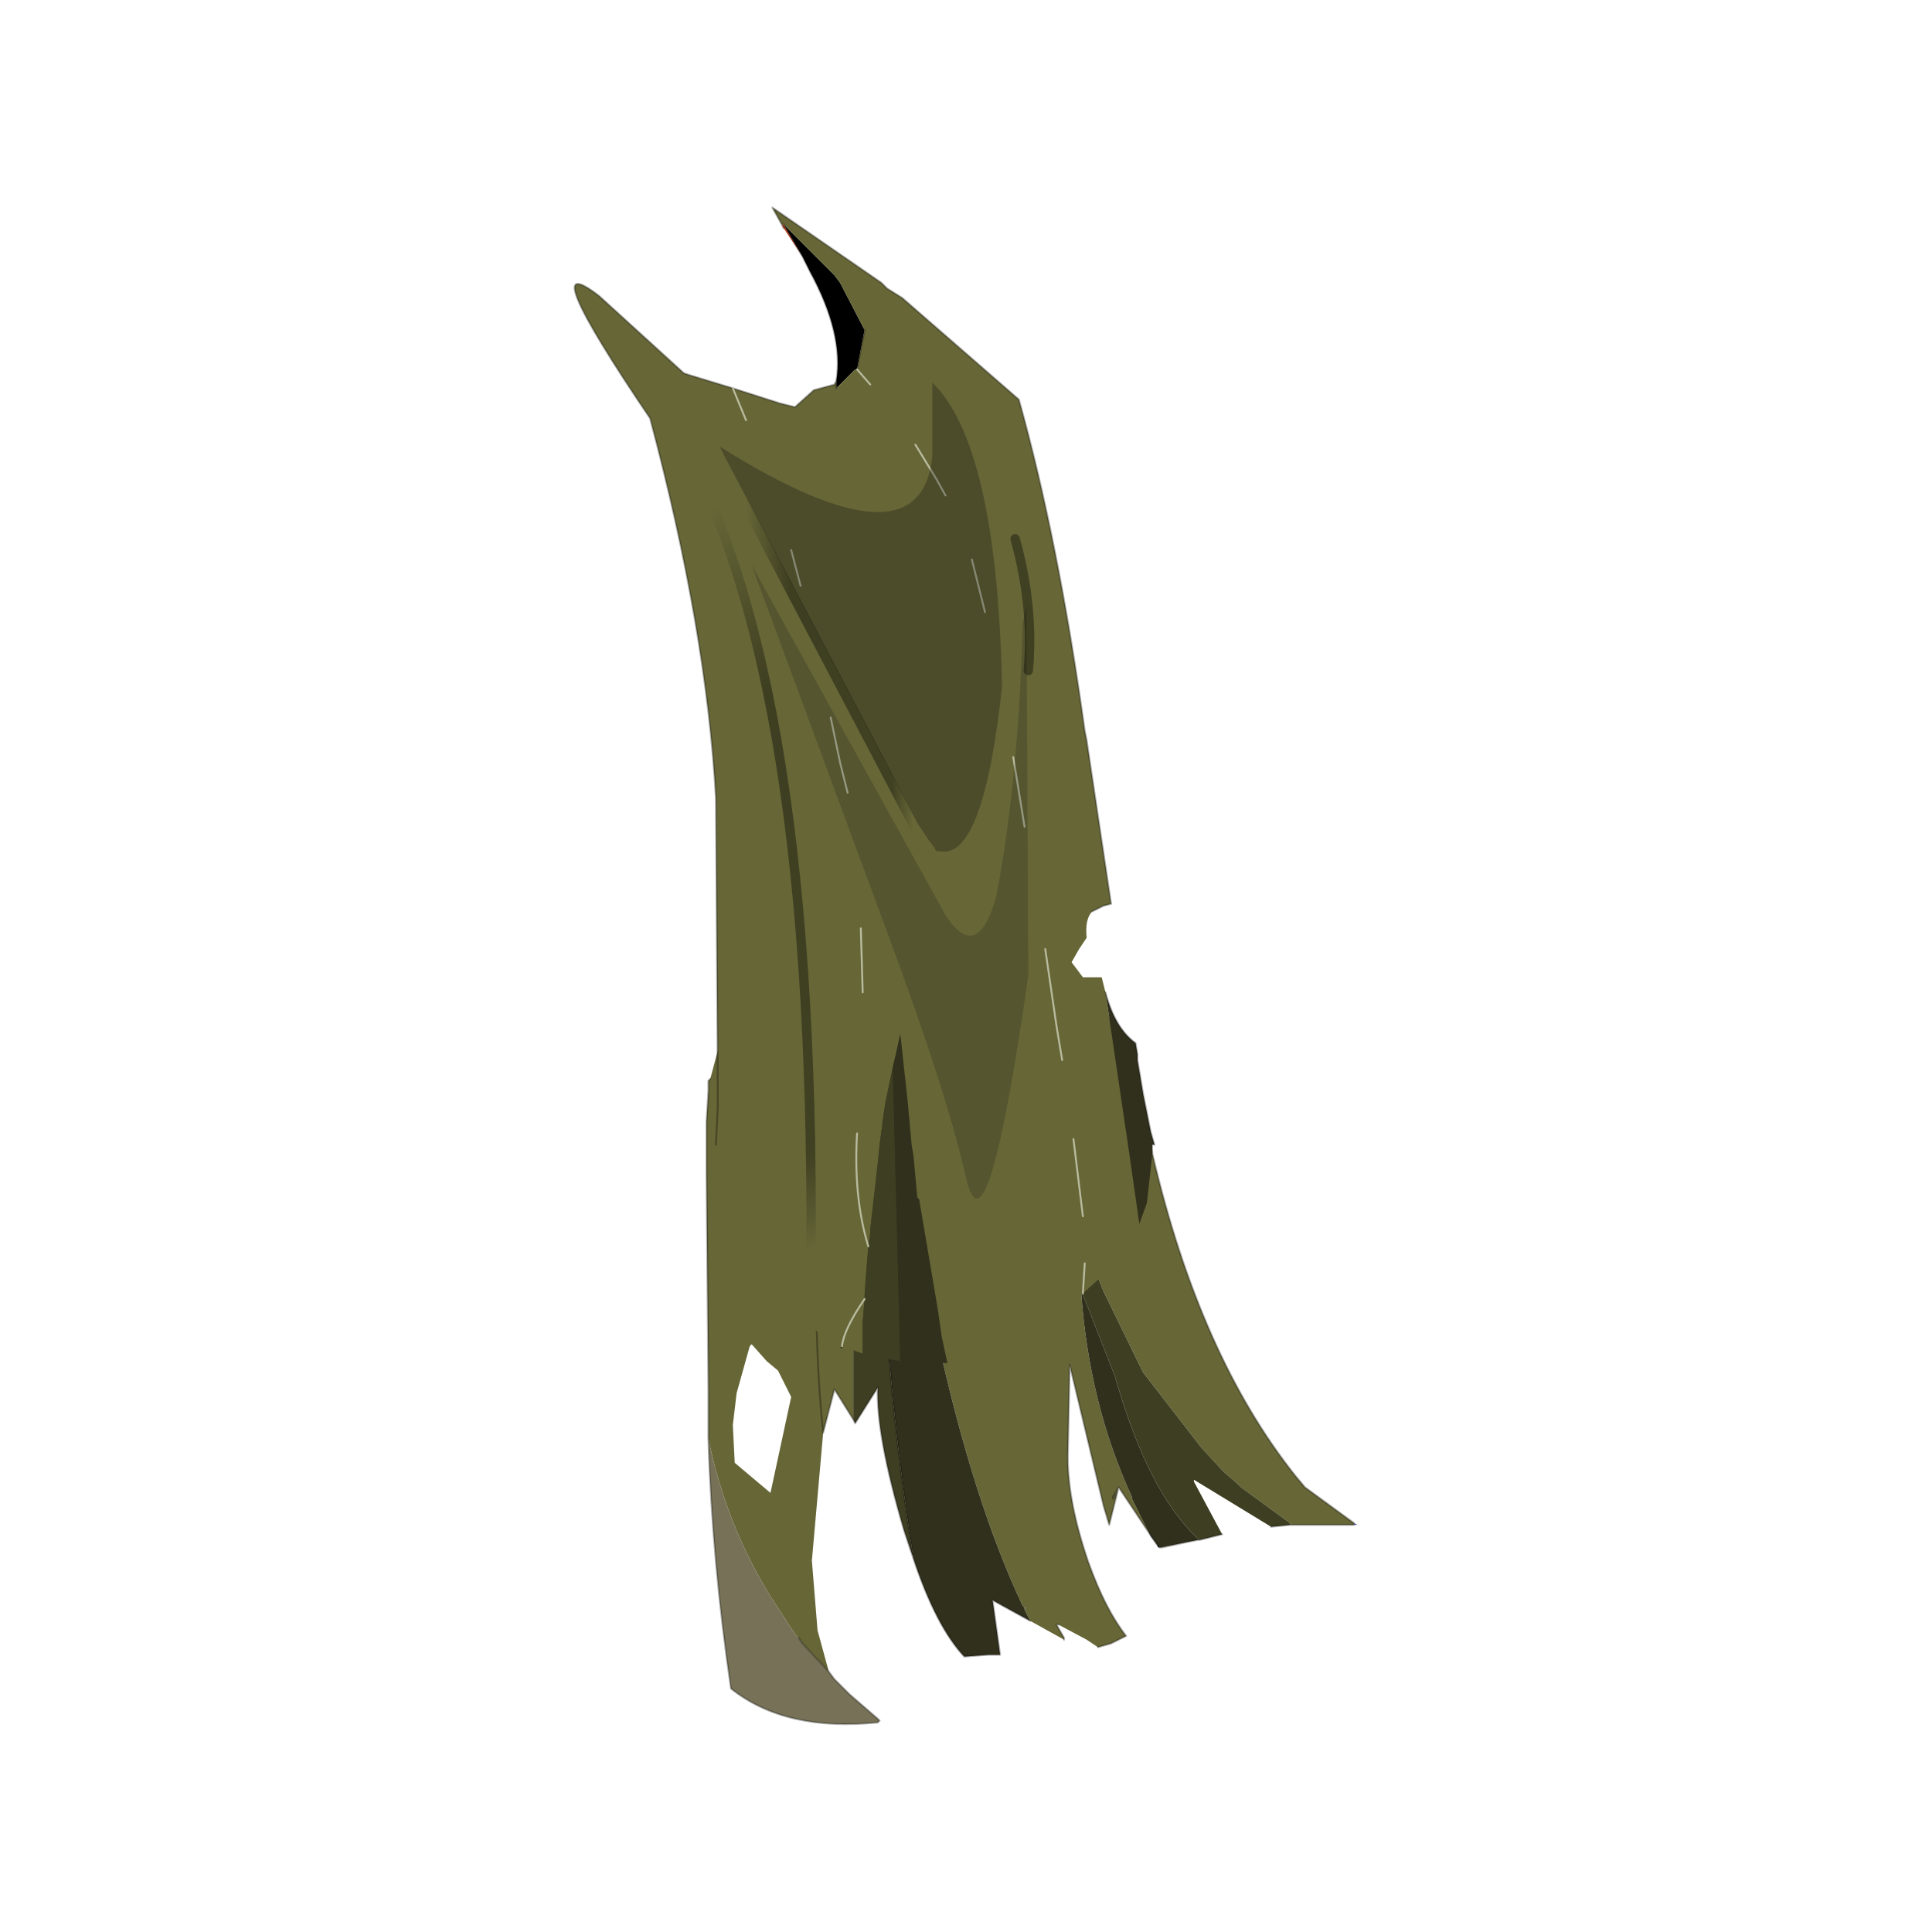 <?xml version="1.0" encoding="UTF-8" standalone="no"?>
<svg xmlns:xlink="http://www.w3.org/1999/xlink" height="440.0px" width="440.0px" xmlns="http://www.w3.org/2000/svg">
  <g transform="matrix(10.0, 0.0, 0.0, 10.0, 0.0, 0.0)">
    <use height="44.0" transform="matrix(0.909, 0.0, 0.0, 0.909, 2.0, 2.0)" width="44.0" xlink:href="#sprite0"/>
  </g>
  <defs>
    <g id="sprite0" transform="matrix(1.0, 0.0, 0.0, 1.0, 0.0, 0.0)">
      <use height="44.0" transform="matrix(1.0, 0.0, 0.0, 1.0, 0.0, 0.0)" width="44.0" xlink:href="#shape0"/>
      <use height="40.3" transform="matrix(0.943, 0.0, 0.0, 0.943, 12.2, 3.0)" width="20.8" xlink:href="#sprite1"/>
    </g>
    <g id="shape0" transform="matrix(1.0, 0.0, 0.0, 1.0, 0.0, 0.0)">
      <path d="M44.0 44.0 L0.0 44.0 0.0 0.0 44.0 0.0 44.0 44.0" fill="#43adca" fill-opacity="0.0" fill-rule="evenodd" stroke="none"/>
    </g>
    <g id="sprite1" transform="matrix(1.0, 0.0, 0.0, 1.0, 0.0, 0.0)">
      <use height="21.4" transform="matrix(1.0, 0.0, 0.0, 1.0, 3.5, 18.9)" width="17.3" xlink:href="#sprite2"/>
      <use height="31.0" transform="matrix(1.0, 0.0, 0.0, 1.0, 0.0, 0.0)" width="15.4" xlink:href="#sprite3"/>
    </g>
    <g id="sprite2" transform="matrix(1.0, 0.0, 0.0, 1.0, 5.85, 1.75)">
      <use height="21.4" transform="matrix(1.0, 0.0, 0.0, 1.0, -5.85, -1.75)" width="17.3" xlink:href="#shape1"/>
    </g>
    <g id="shape1" transform="matrix(1.0, 0.0, 0.0, 1.0, 5.85, 1.75)">
      <path d="M11.35 14.35 L11.35 14.3 11.45 14.35 11.35 14.35" fill="#555ba0" fill-rule="evenodd" stroke="none"/>
      <path d="M2.6 16.55 L2.65 16.55 2.6 16.6 2.6 16.55" fill="#596a61" fill-rule="evenodd" stroke="none"/>
      <path d="M6.95 14.8 L6.25 14.95 6.2 14.95 6.95 14.8" fill="#856e35" fill-rule="evenodd" stroke="none"/>
      <path d="M4.1 6.55 L4.1 6.5 4.1 6.3 4.15 6.5 4.15 6.55 4.1 6.55 M9.65 14.3 L9.7 14.35 9.65 14.35 9.65 14.3" fill="#4a5f18" fill-rule="evenodd" stroke="none"/>
      <path d="M3.65 17.4 L3.65 17.35 3.65 17.4 M5.1 13.35 L4.95 13.65 4.95 13.6 5.1 13.35 M4.7 0.65 L4.65 0.65 4.65 0.6 4.7 0.65" fill="#202020" fill-rule="evenodd" stroke="none"/>
      <path d="M6.2 14.95 L6.15 14.95 6.1 14.85 5.95 14.65 5.9 14.55 6.1 14.85 6.2 14.95" fill="#1a1a1a" fill-rule="evenodd" stroke="none"/>
      <path d="M3.5 -0.55 L3.45 -0.5 3.45 -0.55 3.5 -0.55" fill="#9b9988" fill-rule="evenodd" stroke="none"/>
      <path d="M-1.3 2.3 L-1.7 0.5 -2.25 -0.85 -2.45 -1.25 -1.8 -1.5 -1.75 -1.55 -1.65 -1.55 -1.1 -1.65 -0.75 -1.7 -0.1 -1.75 0.05 -1.75 0.7 -1.7 0.8 -1.7 0.85 -1.7 1.1 -1.6 1.1 -1.55 1.05 -1.5 1.15 -0.75 1.15 -0.55 1.3 0.95 1.5 2.55 1.55 2.8 1.6 2.8 1.6 2.55 1.4 0.95 1.2 -0.55 1.2 -0.75 1.1 -1.5 1.1 -1.55 1.15 -1.6 1.3 -1.6 1.8 -1.45 1.95 -1.4 2.45 -1.2 2.7 -1.05 3.0 -0.85 3.05 -0.55 3.4 0.85 3.2 0.95 3.4 0.95 3.6 1.65 3.4 2.3 3.3 2.55 3.25 2.7 3.2 2.8 3.75 2.8 3.9 2.8 3.85 2.55 3.65 1.4 3.65 1.25 3.6 0.95 3.55 0.85 3.55 0.8 3.45 -0.5 3.5 -0.55 3.95 -0.15 3.95 -0.05 4.05 -0.1 4.3 0.15 4.65 0.6 4.65 0.65 4.7 0.65 4.9 0.95 5.5 2.3 5.55 2.55 5.6 2.8 5.7 3.3 5.7 3.35 5.8 3.65 6.0 4.5 Q7.25 9.85 9.8 13.05 L10.05 13.35 11.35 14.3 11.35 14.35 9.7 14.35 9.65 14.3 8.35 13.35 8.3 13.3 8.25 13.25 7.9 12.95 7.3 12.3 5.75 10.3 4.7 8.15 4.4 7.4 4.35 7.2 4.25 6.9 4.15 6.55 4.15 6.5 4.1 6.3 4.1 6.5 4.1 6.55 4.1 7.1 4.1 7.4 4.1 7.75 4.1 8.1 Q4.3 11.1 5.45 13.6 L5.45 13.65 5.9 14.55 5.1 13.35 4.85 14.35 4.7 13.85 3.8 10.1 3.75 12.55 Q3.75 13.75 4.3 15.35 4.75 16.6 5.3 17.3 L4.9 17.5 4.55 17.6 4.25 17.4 3.5 17.0 3.45 17.0 3.65 17.35 3.65 17.4 2.75 16.9 2.6 16.6 2.65 16.55 2.6 16.55 2.55 16.5 Q1.25 13.75 0.3 9.45 L0.15 8.75 0.05 8.05 -0.45 5.1 -0.6 3.95 -0.65 3.65 -0.75 2.8 -0.75 2.55 -0.95 0.95 -0.95 0.9 -0.95 0.7 -1.0 0.9 -1.0 0.95 -1.05 1.1 -1.3 2.3 M5.1 13.35 L4.95 13.6 4.95 13.65 5.1 13.35 M-1.95 11.55 L-2.45 10.75 -2.75 11.9 -3.05 15.3 -2.9 17.15 -2.6 18.25 -3.3 17.5 -3.4 17.35 -3.5 17.25 -4.15 16.25 Q-5.35 14.3 -5.8 12.05 L-5.8 10.75 -5.85 5.0 -5.85 4.0 -5.85 3.85 -5.85 3.65 -5.8 2.8 -5.8 2.65 -5.8 2.55 -5.75 2.5 -5.55 1.75 -5.3 1.25 -5.2 1.1 -5.2 1.55 Q-5.2 4.55 -4.2 5.4 L-3.4 5.65 -2.85 5.55 -2.45 5.25 -2.3 5.25 Q-1.9 5.25 -1.6 4.65 L-1.9 7.75 -1.95 8.35 -1.95 9.2 -1.95 11.55 M-4.25 10.0 L-4.65 9.55 -4.7 9.6 -5.05 10.85 -5.15 11.7 -5.1 12.7 -4.15 13.5 -3.6 10.95 -3.95 10.25 -4.25 10.0 M-2.75 11.9 Q-3.05 9.05 -2.85 5.55 -3.05 9.05 -2.75 11.9" fill="#666637" fill-rule="evenodd" stroke="none"/>
      <path d="M-1.3 2.3 L-1.05 1.1 Q-1.55 7.65 -0.35 15.25 L-0.6 14.5 Q-1.35 11.95 -1.3 10.7 L-1.9 11.65 -1.95 11.55 -1.95 9.2 -1.95 8.35 -1.9 7.75 -1.6 4.65 -1.5 4.35 -1.25 3.1 -1.3 2.3 M4.1 8.1 L4.1 7.75 4.1 7.4 4.1 7.1 4.1 6.55 4.15 6.55 4.25 6.9 4.35 7.2 4.4 7.4 4.7 8.15 5.75 10.3 7.3 12.3 7.9 12.95 8.25 13.25 8.3 13.3 8.35 13.35 9.65 14.3 9.65 14.35 9.15 14.4 7.1 13.15 7.1 13.2 7.85 14.6 7.25 14.75 Q5.9 13.55 5.0 10.4 L4.1 8.1" fill="#3e3e22" fill-rule="evenodd" stroke="none"/>
      <path d="M-1.05 1.1 L-1.0 0.95 -0.95 0.95 -0.75 2.55 -0.75 2.8 -0.65 3.65 -0.6 3.95 -0.45 5.1 0.05 8.05 0.15 8.75 0.3 9.45 Q1.25 13.75 2.55 16.5 L2.6 16.55 2.6 16.6 2.75 16.9 1.75 16.35 1.95 17.8 1.65 17.8 1.0 17.85 Q0.25 17.05 -0.35 15.25 -1.55 7.65 -1.05 1.1 M5.9 14.55 L5.45 13.65 5.45 13.6 Q4.3 11.1 4.1 8.1 L5.0 10.4 Q5.9 13.55 7.25 14.75 L7.2 14.75 6.95 14.8 6.2 14.95 6.1 14.85 5.9 14.55" fill="#31301c" fill-rule="evenodd" stroke="none"/>
      <path d="M-2.6 18.25 L-2.45 18.45 -2.05 18.85 -1.3 19.5 -1.25 19.55 -1.3 19.6 Q-3.75 19.85 -5.2 18.7 -5.7 15.3 -5.8 12.05 -5.35 14.3 -4.15 16.25 L-3.5 17.25 -3.4 17.35 -3.3 17.5 -2.6 18.25" fill="#777257" fill-rule="evenodd" stroke="none"/>
      <path d="M3.65 17.35 L3.45 17.0 3.5 17.0 M4.55 17.6 L4.9 17.5 5.3 17.3 Q4.75 16.6 4.3 15.35 3.75 13.75 3.75 12.55 L3.8 10.1 4.7 13.85 4.85 14.35 5.1 13.35 4.95 13.65 4.95 13.6 5.1 13.35 5.9 14.55 6.1 14.85 6.2 14.95 M9.7 14.35 L11.35 14.35 M11.35 14.3 L10.05 13.35 9.8 13.05 Q7.25 9.85 6.0 4.5 L5.8 3.65 5.7 3.35 5.7 3.3 M3.45 -0.5 L3.55 0.8 3.55 0.85 3.75 2.8 M3.45 -0.55 L3.45 -0.5 M9.65 14.35 L9.7 14.35 M9.65 14.35 L9.15 14.4 M7.85 14.6 L7.25 14.75 7.2 14.75 6.95 14.8 6.25 14.95 6.2 14.95 M2.75 16.9 L1.75 16.35 1.95 17.8 1.65 17.8 1.0 17.85 Q0.25 17.05 -0.35 15.25 L-0.6 14.5 Q-1.35 11.95 -1.3 10.7 L-1.9 11.65 -1.95 11.55 -2.45 10.75 -2.75 11.9 M-2.6 18.25 L-2.45 18.45 -2.05 18.85 -1.3 19.5 -1.25 19.55 -1.3 19.6 Q-3.75 19.85 -5.2 18.7 -5.7 15.3 -5.8 12.05 L-5.8 10.75 -5.85 5.0 -5.85 4.0 -5.85 3.85 -5.85 3.65 -5.8 2.8 -5.8 2.65 -5.8 2.55 -5.75 2.5 M3.65 17.4 L3.65 17.35 M-2.85 5.55 Q-3.05 9.05 -2.75 11.9 M-2.6 18.25 L-3.3 17.5 -3.4 17.35 M-0.35 15.25 Q-1.55 7.65 -1.05 1.1" fill="none" stroke="#000000" stroke-linecap="round" stroke-linejoin="round" stroke-opacity="0.302" stroke-width="0.05"/>
      <path d="M3.95 4.95 L3.95 5.95 M3.6 3.1 L3.6 4.45 M-1.75 6.2 L-1.75 7.65" fill="none" stroke="#b8bb9d" stroke-linecap="round" stroke-linejoin="round" stroke-width="0.05"/>
    </g>
    <g id="sprite3" transform="matrix(1.0, 0.0, 0.0, 1.0, 3.05, 2.05)">
      <use height="31.0" transform="matrix(1.0, 0.0, 0.0, 1.0, -3.05, -2.05)" width="15.4" xlink:href="#shape2"/>
    </g>
    <g id="shape2" transform="matrix(1.0, 0.0, 0.0, 1.0, 3.05, 2.05)">
      <path d="M2.45 -1.6 L2.5 -1.6 3.0 -0.75 2.5 -1.5 2.45 -1.6" fill="#c84524" fill-rule="evenodd" stroke="none"/>
      <path d="M12.35 22.85 L12.3 22.85 12.35 22.85" fill="#d9d2c4" fill-rule="evenodd" stroke="none"/>
      <path d="M4.0 28.25 L4.05 28.2 4.05 28.25 4.0 28.25" fill="#161616" fill-rule="evenodd" stroke="none"/>
      <path d="M2.5 -1.6 L3.85 -0.25 4.0 -0.05 4.65 1.2 4.45 2.25 4.4 2.25 4.1 2.55 3.9 2.75 3.9 2.55 Q4.1 1.3 3.2 -0.35 L3.05 -0.65 3.0 -0.75 2.5 -1.6" fill="#000000" fill-rule="evenodd" stroke="none"/>
      <path d="M2.45 -1.6 L2.2 -2.05 5.1 -0.05 5.25 0.1 5.65 0.35 8.75 3.05 Q9.8 6.8 10.5 11.85 L10.55 12.1 11.2 16.45 11.0 16.5 10.7 16.65 Q10.5 16.85 10.55 17.35 L10.35 17.65 10.15 18.0 10.45 18.4 10.95 18.4 11.05 18.8 11.7 23.2 11.95 24.95 11.9 25.05 11.85 25.15 11.45 25.9 10.45 26.8 9.4 27.35 9.1 27.5 Q8.25 27.95 8.05 28.15 L7.6 28.35 6.85 28.65 6.7 27.95 6.6 27.25 6.1 24.3 6.05 24.25 5.95 23.15 5.9 22.85 5.8 21.75 5.6 19.9 5.4 20.8 5.2 21.75 5.15 22.1 5.05 22.85 5.0 23.35 4.8 25.1 4.8 25.2 4.75 25.55 4.7 26.15 4.65 26.85 4.65 26.95 Q4.1 27.75 4.05 28.2 4.1 27.75 4.65 26.95 L4.6 27.55 4.6 28.4 4.2 28.25 4.05 28.2 4.0 28.25 2.75 27.35 2.35 27.0 2.3 26.95 2.05 26.75 1.65 26.25 Q0.95 25.3 0.7 24.2 L0.7 22.85 0.75 21.85 0.75 21.75 0.75 21.45 0.7 13.65 Q0.45 9.15 -1.05 3.55 -4.2 -1.1 -2.4 0.3 L-0.15 2.35 0.0 2.4 1.15 2.75 2.4 3.15 2.8 3.25 3.3 2.8 3.85 2.65 3.9 2.55 3.9 2.75 4.1 2.55 4.4 2.25 4.45 2.25 4.65 1.2 4.0 -0.05 3.85 -0.25 2.5 -1.6 2.45 -1.6 M4.8 2.65 L4.45 2.25 4.8 2.65 M6.0 4.25 L6.55 5.15 6.8 5.6 6.55 5.15 6.0 4.25 M4.2 13.5 L4.0 12.7 3.75 11.5 4.0 12.7 4.2 13.5 M8.6 12.55 L8.9 14.4 8.6 12.55 M7.5 7.3 L7.85 8.7 7.5 7.3 M2.95 8.0 L2.7 7.05 2.95 8.0 M1.5 3.6 L1.15 2.75 1.5 3.6 M4.45 22.55 Q4.35 24.25 4.75 25.55 4.35 24.25 4.45 22.55 M4.6 18.8 L4.55 17.1 4.6 18.8 M9.45 17.65 L9.75 19.7 9.9 20.6 9.75 19.7 9.45 17.65 M10.5 26.0 L10.45 26.8 10.5 26.0 M10.2 22.7 L10.45 24.75 10.2 22.7" fill="#666637" fill-rule="evenodd" stroke="none"/>
      <path d="M4.65 26.95 L4.65 26.85 4.7 26.15 4.75 25.55 4.8 25.2 4.8 25.1 5.0 23.35 5.05 22.85 5.15 22.1 5.2 21.75 5.4 20.8 5.6 28.6 4.6 28.4 4.6 27.55 4.65 26.95" fill="#3e3e22" fill-rule="evenodd" stroke="none"/>
      <path d="M5.4 20.8 L5.6 19.9 5.8 21.75 5.9 22.85 5.95 23.15 6.05 24.25 6.1 24.3 6.6 27.25 6.7 27.95 6.85 28.65 6.45 28.65 6.3 28.65 5.6 28.6 5.4 20.8 M11.05 18.8 Q11.3 19.75 11.85 20.15 L11.9 20.45 11.9 20.6 12.05 21.5 12.1 21.75 12.25 22.5 12.35 22.85 12.3 22.85 12.3 23.05 12.15 24.4 11.95 24.95 11.7 23.2 11.05 18.8" fill="#31301c" fill-rule="evenodd" stroke="none"/>
      <path d="M10.7 16.65 L11.0 16.5 11.2 16.45 10.55 12.1 10.5 11.85 Q9.8 6.8 8.75 3.05 L5.65 0.35 5.25 0.1 5.1 -0.05 2.2 -2.05 2.45 -1.6 2.5 -1.5 M4.65 1.2 L4.45 2.25 M3.0 -0.75 L2.5 -1.6 M3.9 2.55 Q4.1 1.3 3.2 -0.35 L3.05 -0.65 3.0 -0.75 M3.9 2.75 L3.9 2.55 3.85 2.65 3.3 2.8 2.8 3.25 2.4 3.15 1.15 2.75 0.0 2.4 -0.15 2.35 -2.4 0.3 Q-4.2 -1.1 -1.05 3.55 0.45 9.15 0.7 13.65 L0.75 21.45 0.75 21.75 0.75 21.85 0.7 22.85 M11.05 18.8 Q11.3 19.75 11.85 20.15 L11.9 20.45 11.9 20.6 12.05 21.5 12.1 21.75 12.25 22.5 12.35 22.85" fill="none" stroke="#000000" stroke-linecap="round" stroke-linejoin="round" stroke-opacity="0.302" stroke-width="0.05"/>
      <path d="M4.45 2.25 L4.8 2.65 M6.8 5.6 L6.55 5.15 6.0 4.25 M1.15 2.75 L1.5 3.6 M2.7 7.05 L2.95 8.0 M7.85 8.7 L7.5 7.3 M8.9 14.4 L8.6 12.55 M3.75 11.5 L4.0 12.7 4.2 13.5 M4.05 28.2 Q4.1 27.75 4.65 26.95 M4.75 25.55 Q4.35 24.25 4.45 22.55 M10.45 26.8 L10.5 26.0 M9.9 20.6 L9.75 19.7 9.45 17.65 M4.55 17.1 L4.6 18.8 M10.45 24.75 L10.2 22.7" fill="none" stroke="#b8bb9d" stroke-linecap="round" stroke-linejoin="round" stroke-width="0.05"/>
      <path d="M-0.15 4.3 Q3.55 11.0 3.2 27.7 L3.2 28.15 3.15 28.4" fill="none" stroke="url(#gradient0)" stroke-linecap="round" stroke-linejoin="round" stroke-width="0.25"/>
      <path d="M3.15 28.4 L3.15 28.85" fill="none" stroke="url(#gradient1)" stroke-linecap="round" stroke-linejoin="round" stroke-width="0.25"/>
      <path d="M8.65 6.75 Q9.15 8.55 9.0 10.25" fill="none" stroke="url(#gradient2)" stroke-linecap="round" stroke-linejoin="round" stroke-width="0.25"/>
      <path d="M1.3 5.5 L6.45 15.3 6.9 15.95" fill="none" stroke="url(#gradient3)" stroke-linecap="round" stroke-linejoin="round" stroke-width="0.25"/>
      <path d="M0.8 4.3 Q6.15 7.65 6.45 4.55 L6.45 2.6 Q8.15 4.25 8.3 10.55 L8.3 10.7 Q7.8 15.3 6.65 15.05 L6.55 15.05 6.5 14.95 6.35 14.75 6.05 14.3 0.9 4.5 0.8 4.3" fill="#111111" fill-opacity="0.302" fill-rule="evenodd" stroke="none"/>
      <path d="M8.85 9.0 L8.95 8.55 9.0 18.35 Q7.9 26.05 7.35 23.75 6.85 21.5 5.25 17.2 L1.65 7.45 6.8 16.75 Q7.65 18.05 8.15 16.25 8.75 13.1 8.85 9.0" fill="#111111" fill-opacity="0.2" fill-rule="evenodd" stroke="none"/>
    </g>
    <linearGradient gradientTransform="matrix(0.005, 0.012, -0.014, 0.006, 1.55, 17.05)" gradientUnits="userSpaceOnUse" id="gradient0" spreadMethod="pad" x1="-819.2" x2="819.2">
      <stop offset="0.0" stop-color="#000000" stop-opacity="0.0"/>
      <stop offset="0.239" stop-color="#000000" stop-opacity="0.392"/>
      <stop offset="0.788" stop-color="#000000" stop-opacity="0.373"/>
      <stop offset="0.902" stop-color="#000000" stop-opacity="0.0"/>
    </linearGradient>
    <linearGradient gradientTransform="matrix(0.005, 0.012, -0.014, 0.006, 1.5, 16.1)" gradientUnits="userSpaceOnUse" id="gradient1" spreadMethod="pad" x1="-819.2" x2="819.2">
      <stop offset="0.0" stop-color="#000000" stop-opacity="0.0"/>
      <stop offset="0.239" stop-color="#000000" stop-opacity="0.392"/>
      <stop offset="0.788" stop-color="#000000" stop-opacity="0.373"/>
      <stop offset="0.902" stop-color="#000000" stop-opacity="0.0"/>
    </linearGradient>
    <linearGradient gradientTransform="matrix(0.001, -0.009, 0.01, 0.002, 8.5, 10.3)" gradientUnits="userSpaceOnUse" id="gradient2" spreadMethod="pad" x1="-819.2" x2="819.2">
      <stop offset="0.0" stop-color="#000000" stop-opacity="0.0"/>
      <stop offset="0.239" stop-color="#000000" stop-opacity="0.392"/>
      <stop offset="0.788" stop-color="#000000" stop-opacity="0.373"/>
      <stop offset="0.902" stop-color="#000000" stop-opacity="0.0"/>
    </linearGradient>
    <linearGradient gradientTransform="matrix(0.003, 0.0, 0.0, 0.006, 3.95, 10.65)" gradientUnits="userSpaceOnUse" id="gradient3" spreadMethod="pad" x1="-819.2" x2="819.2">
      <stop offset="0.0" stop-color="#000000" stop-opacity="0.0"/>
      <stop offset="0.239" stop-color="#000000" stop-opacity="0.392"/>
      <stop offset="0.788" stop-color="#000000" stop-opacity="0.373"/>
      <stop offset="0.902" stop-color="#000000" stop-opacity="0.0"/>
    </linearGradient>
  </defs>
</svg>
